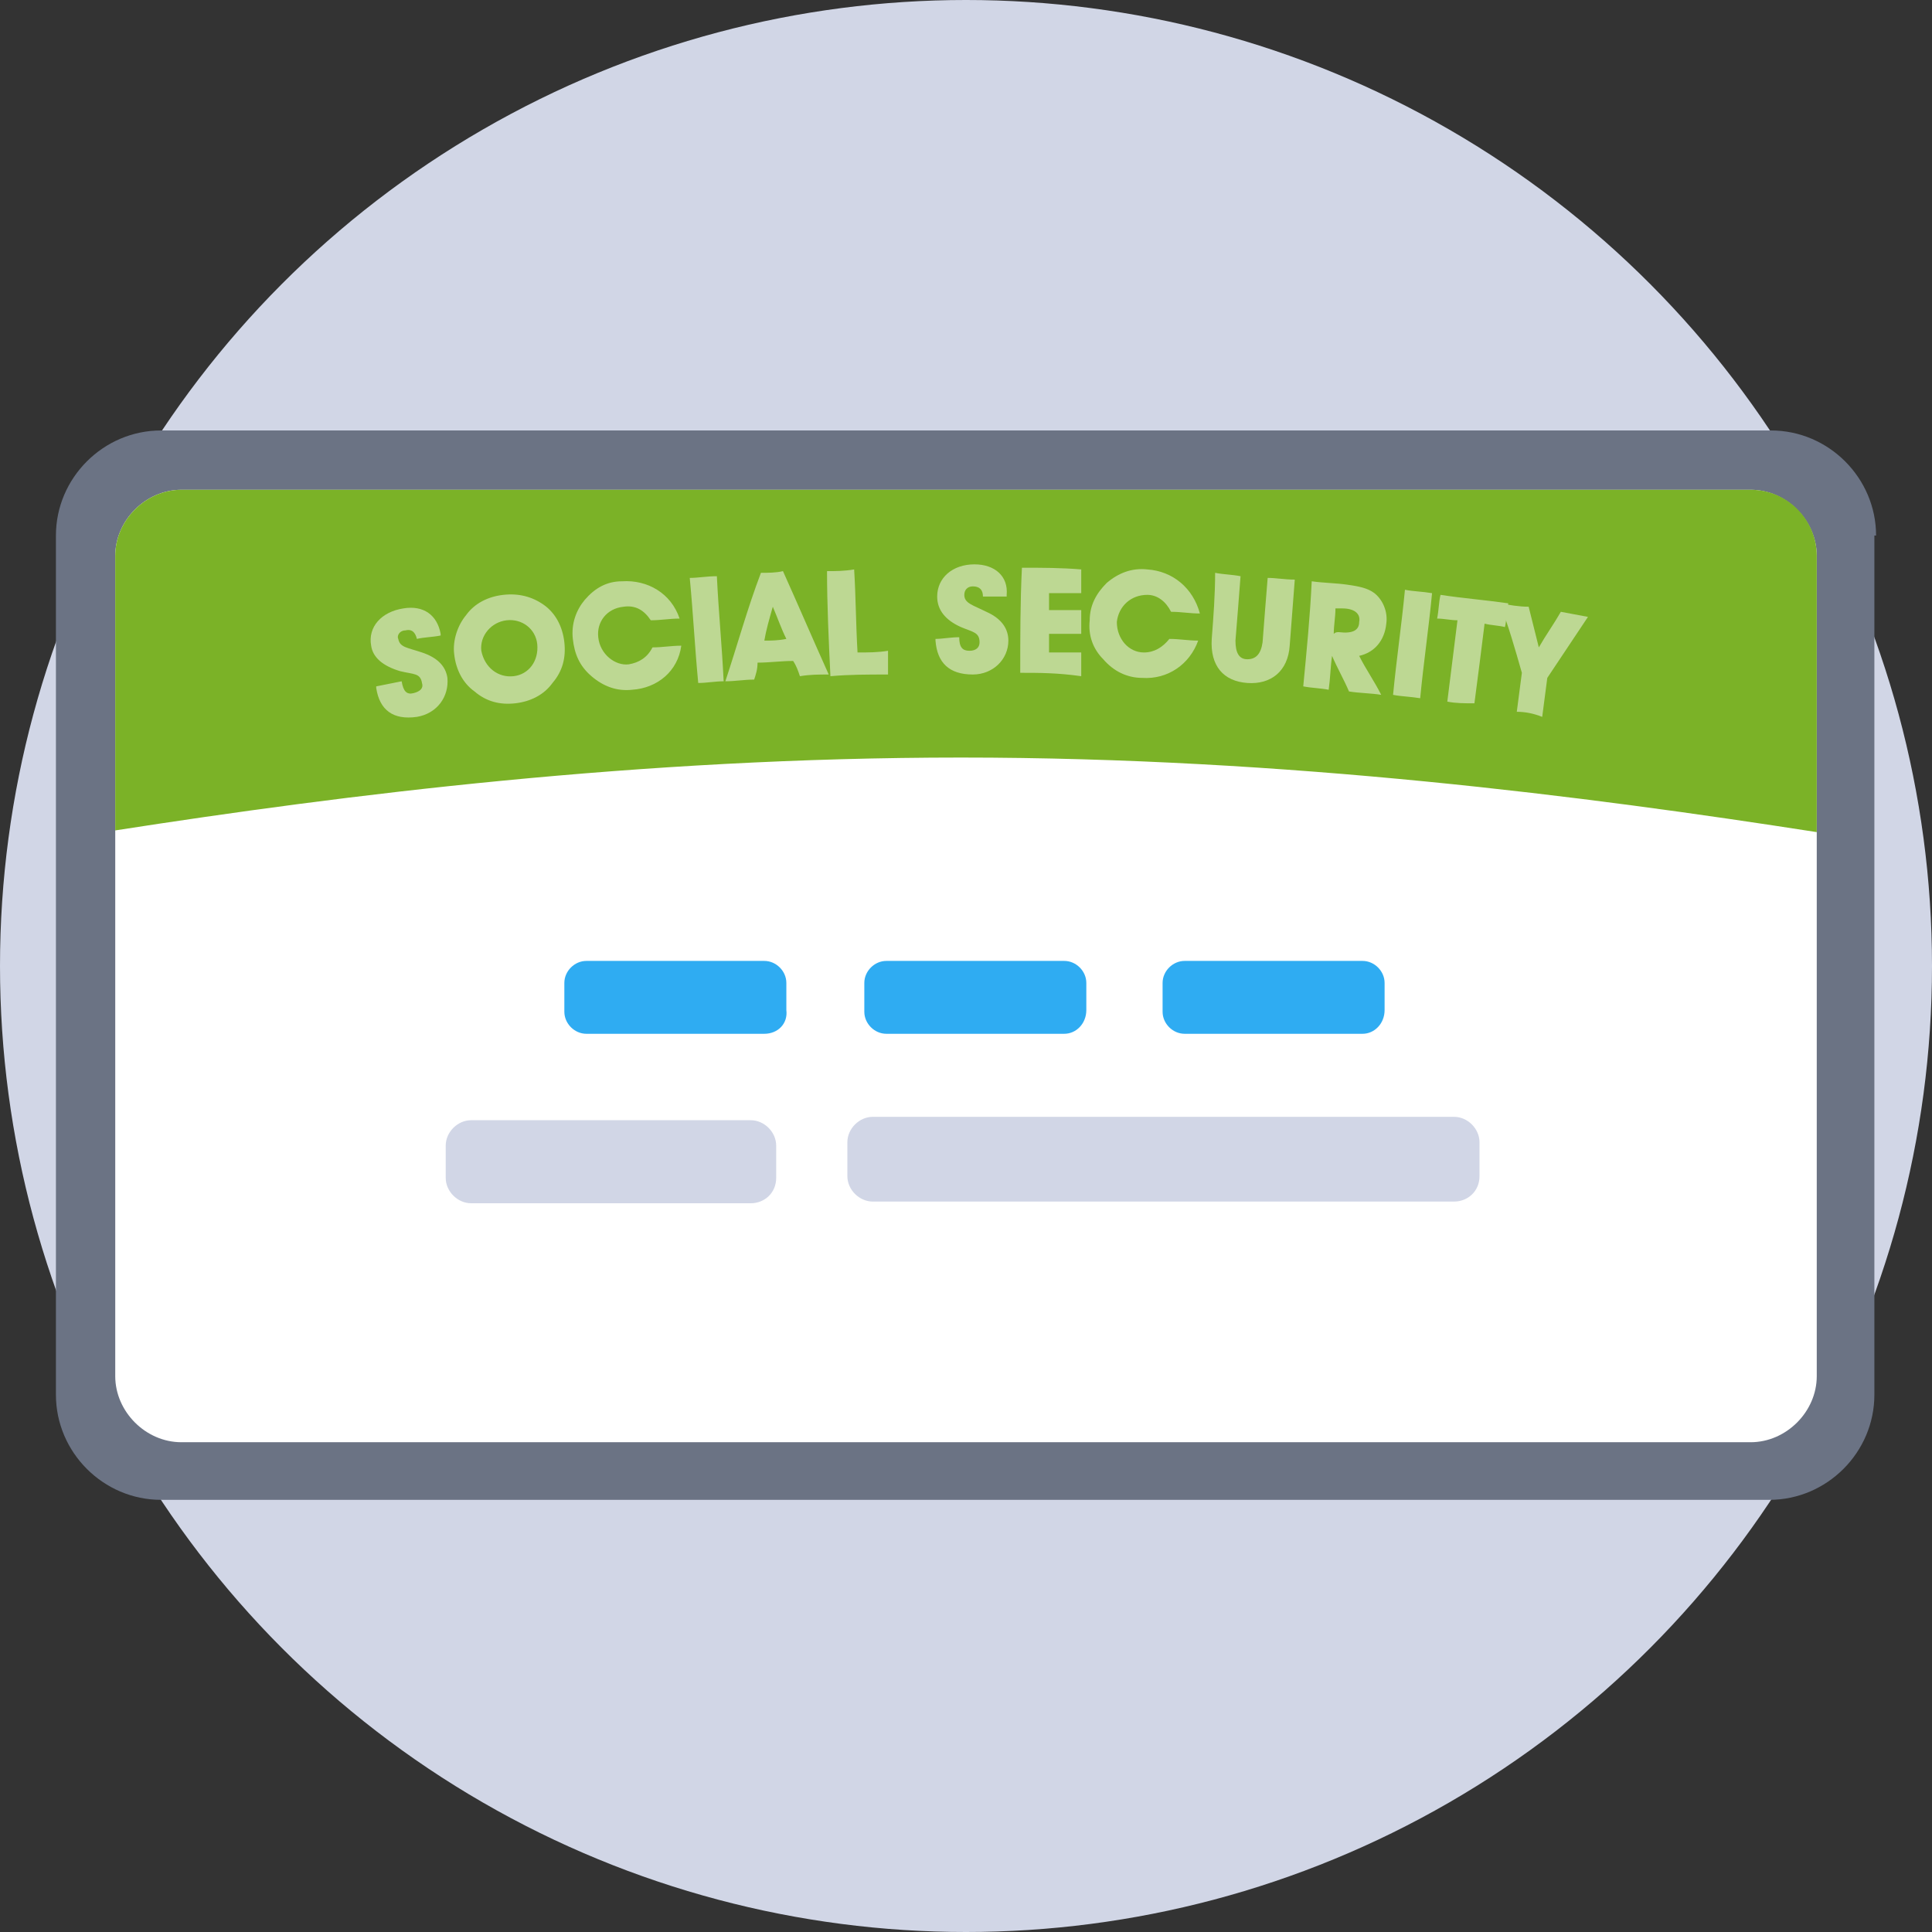 <?xml version="1.0" encoding="utf-8"?>
<!-- Generator: Adobe Illustrator 18.0.0, SVG Export Plug-In . SVG Version: 6.00 Build 0)  -->
<!DOCTYPE svg PUBLIC "-//W3C//DTD SVG 1.1//EN" "http://www.w3.org/Graphics/SVG/1.1/DTD/svg11.dtd">
<svg version="1.1" id="icon-internet-id-child" xmlns="http://www.w3.org/2000/svg" xmlns:xlink="http://www.w3.org/1999/xlink"
	 x="0px" y="0px" viewBox="0 0 114 114" enable-background="new 0 0 114 114" xml:space="preserve">
<rect x="0" y="0" width="114" height="114" fill="#333333" stroke="none"/>
<circle fill="#D1D6E6" cx="57" cy="57" r="57"/>
<g>
	<g>
		<path fill="#6B7384" d="M110.7,31.6c0-3.4-2.8-6.2-6.2-6.2H9.5c-3.4,0-6.2,2.8-6.2,6.2v50.7c0,3.4,2.8,6.2,6.2,6.2h94.9
			c3.4,0,6.2-2.8,6.2-6.2V31.6z"/>
	</g>
	<g>
		<path fill="#FFFFFF" d="M10.7,28.9c-2.1,0-3.9,1.8-3.9,3.9v20.1c0,2.1,0,5.7,0,7.8v20.5c0,2.1,1.8,3.9,3.9,3.9h92.6
			c2.1,0,3.9-1.8,3.9-3.9V60.7c0-2.1,0-5.7,0-7.8V32.8c0-2.1-1.8-3.9-3.9-3.9H10.7z"/>
	</g>
	<path fill="#7BB227" d="M103.3,28.9H10.7c-2.1,0-3.9,1.8-3.9,3.9V49c13.5-2.1,30.9-4.3,49.9-4.3c19.3,0,37,2.3,50.5,4.4V32.8
		C107.2,30.7,105.5,28.9,103.3,28.9z"/>
	<g>
		<g>
			<path fill="#BDD893" d="M23.7,40.2C23.7,40.2,23.7,40.3,23.7,40.2c0.1,0.6,0.3,0.8,0.7,0.7c0.4-0.1,0.6-0.3,0.5-0.6
				c-0.1-0.6-0.5-0.5-1.3-0.7c-1-0.3-1.6-0.8-1.7-1.5c-0.2-1.1,0.6-2,1.9-2.2c1.2-0.2,2,0.4,2.2,1.5c0,0,0,0.1,0,0.1
				c-0.5,0.1-1,0.1-1.4,0.2c-0.1-0.4-0.3-0.6-0.7-0.5c-0.3,0-0.5,0.3-0.4,0.5c0.1,0.5,0.5,0.5,1.4,0.8c0.9,0.3,1.4,0.8,1.5,1.5
				c0.1,1.1-0.6,2.1-1.8,2.3c-1.4,0.2-2.2-0.4-2.4-1.7c0,0,0-0.1,0-0.1C22.7,40.4,23.2,40.3,23.7,40.2z"/>
			<path fill="#BDD893" d="M27.5,36.3c0.5-0.7,1.3-1.1,2.2-1.2c0.9-0.1,1.7,0.1,2.4,0.6c0.7,0.5,1.1,1.3,1.2,2.2
				c0.1,0.9-0.1,1.7-0.7,2.4c-0.5,0.7-1.3,1.1-2.2,1.2c-0.9,0.1-1.7-0.1-2.4-0.7c-0.7-0.5-1.1-1.3-1.2-2.2
				C26.7,37.8,27,36.9,27.5,36.3z M30.3,39.9c0.9-0.1,1.5-0.9,1.4-1.9c-0.1-0.9-0.9-1.5-1.8-1.4c-0.9,0.1-1.6,0.9-1.5,1.8
				C28.6,39.4,29.4,40,30.3,39.9z"/>
			<path fill="#BDD893" d="M37.3,40.7c-0.9,0.1-1.7-0.2-2.4-0.8c-0.7-0.6-1-1.3-1.1-2.2c-0.1-0.9,0.2-1.7,0.7-2.3
				c0.6-0.7,1.3-1.1,2.2-1.1c1.5-0.1,2.9,0.7,3.4,2.2c-0.6,0-1.1,0.1-1.7,0.1c-0.4-0.6-0.9-0.9-1.6-0.8c-1,0.1-1.6,0.9-1.5,1.8
				c0.1,1,1,1.7,1.8,1.6c0.6-0.1,1.1-0.4,1.4-1c0.6,0,1.1-0.1,1.7-0.1C40,39.6,38.8,40.6,37.3,40.7z"/>
			<path fill="#BDD893" d="M41.2,40.3c-0.2-2.1-0.3-4.1-0.5-6.2c0.5,0,1-0.1,1.6-0.1c0.1,2.1,0.3,4.1,0.4,6.2
				C42.2,40.2,41.7,40.3,41.2,40.3z"/>
			<path fill="#BDD893" d="M44.5,40.1c-0.6,0-1.1,0.1-1.7,0.1c0.7-2.1,1.3-4.3,2.1-6.4c0.4,0,0.9,0,1.3-0.1c0.9,2,1.8,4.1,2.7,6.1
				c-0.6,0-1.1,0-1.7,0.1c-0.1-0.3-0.2-0.6-0.4-0.9c-0.7,0-1.4,0.1-2.1,0.1C44.7,39.5,44.6,39.8,44.5,40.1z M45.6,35.8
				c-0.2,0.7-0.4,1.4-0.5,2c0.4,0,0.8,0,1.3-0.1C46.1,37.1,45.9,36.5,45.6,35.8z"/>
			<path fill="#BDD893" d="M49,39.9c-0.1-2.1-0.2-4.2-0.2-6.2c0.5,0,1,0,1.6-0.1c0.1,1.6,0.1,3.2,0.2,4.9c0.6,0,1.2,0,1.8-0.1
				c0,0.5,0,0.9,0,1.4C51.2,39.8,50.1,39.8,49,39.9z"/>
			<path fill="#BDD893" d="M56.6,37.6C56.6,37.7,56.6,37.7,56.6,37.6c0,0.6,0.2,0.8,0.6,0.8c0.4,0,0.6-0.2,0.6-0.5
				c0-0.6-0.4-0.6-1.1-0.9c-0.9-0.4-1.4-1-1.4-1.8c0-1.1,0.9-1.9,2.2-1.9c1.2,0,2,0.7,1.9,1.8c0,0,0,0.1,0,0.1c-0.5,0-1,0-1.4,0
				c0-0.4-0.2-0.6-0.6-0.6c-0.3,0-0.5,0.2-0.5,0.5c0,0.5,0.5,0.6,1.3,1c0.9,0.4,1.3,1,1.3,1.7c0,1.1-0.9,2-2.1,2
				c-1.4,0-2.1-0.7-2.2-2c0,0,0-0.1,0-0.1C55.6,37.7,56.1,37.6,56.6,37.6z"/>
			<path fill="#BDD893" d="M60.2,39.7c0-2.1,0-4.2,0.1-6.2c1.2,0,2.3,0,3.5,0.1c0,0.5,0,0.9,0,1.4c-0.6,0-1.3,0-1.9,0
				c0,0.3,0,0.7,0,1c0.6,0,1.3,0,1.9,0c0,0.5,0,0.9,0,1.4c-0.6,0-1.3,0-1.9,0c0,0.4,0,0.7,0,1.1c0.6,0,1.3,0,1.9,0
				c0,0.5,0,0.9,0,1.4C62.4,39.7,61.3,39.7,60.2,39.7z"/>
			<path fill="#BDD893" d="M67.4,40c-0.9,0-1.7-0.4-2.3-1.1c-0.6-0.6-0.9-1.4-0.8-2.3c0-0.9,0.4-1.6,1-2.2c0.7-0.6,1.5-0.9,2.4-0.8
				c1.5,0.1,2.7,1.1,3.1,2.6c-0.6,0-1.1-0.1-1.7-0.1c-0.3-0.6-0.8-1-1.4-1c-1,0-1.7,0.7-1.8,1.6c0,1,0.7,1.8,1.6,1.8
				c0.6,0,1.1-0.3,1.5-0.8c0.6,0,1.1,0.1,1.7,0.1C70.2,39.2,68.9,40.1,67.4,40z"/>
			<path fill="#BDD893" d="M73.2,34c-0.1,1.3-0.2,2.6-0.3,3.8c0,0.7,0.2,1.1,0.7,1.1c0.5,0,0.8-0.3,0.9-1c0.1-1.3,0.2-2.6,0.3-3.8
				c0.5,0,1,0.1,1.6,0.1c-0.1,1.3-0.2,2.6-0.3,3.9c-0.1,1.5-1.1,2.3-2.5,2.2c-1.4-0.1-2.2-1-2.1-2.6c0.1-1.3,0.2-2.6,0.2-3.9
				C72.2,33.9,72.7,33.9,73.2,34z"/>
			<path fill="#BDD893" d="M76.9,40.5c0.2-2.1,0.4-4.1,0.5-6.2c0.7,0.1,1.4,0.1,2.1,0.2c0.7,0.1,1.2,0.2,1.6,0.5
				c0.5,0.4,0.8,1.1,0.7,1.8c-0.1,1-0.7,1.7-1.6,1.9c0.4,0.8,0.9,1.5,1.3,2.3c-0.6-0.1-1.3-0.1-1.9-0.2c-0.3-0.7-0.7-1.4-1-2.1
				c-0.1,0.7-0.1,1.3-0.2,2C77.9,40.6,77.4,40.6,76.9,40.5z M79,37.3c0.8,0.1,1.2-0.1,1.2-0.6c0.1-0.5-0.3-0.8-1-0.8
				c-0.1,0-0.3,0-0.4,0c0,0.5-0.1,1-0.1,1.5C78.8,37.3,78.9,37.3,79,37.3z"/>
			<path fill="#BDD893" d="M82.2,41c0.2-2.1,0.5-4.1,0.7-6.2c0.5,0.1,1,0.1,1.6,0.2c-0.2,2.1-0.5,4.1-0.7,6.2
				C83.2,41.1,82.7,41.1,82.2,41z"/>
			<path fill="#BDD893" d="M85.4,41.4c0.2-1.6,0.4-3.2,0.6-4.8c-0.4,0-0.8-0.1-1.2-0.1c0.1-0.5,0.1-1,0.2-1.4c1.3,0.2,2.6,0.3,4,0.5
				c-0.1,0.5-0.1,1-0.2,1.4c-0.4-0.1-0.8-0.1-1.2-0.2c-0.2,1.6-0.4,3.2-0.6,4.7C86.4,41.5,85.9,41.5,85.4,41.4z"/>
			<path fill="#BDD893" d="M89.5,42c0.1-0.8,0.2-1.5,0.3-2.3c-0.4-1.4-0.8-2.8-1.3-4.1c0.6,0.1,1.1,0.2,1.7,0.2
				c0.2,0.8,0.4,1.6,0.6,2.4c0.4-0.7,0.9-1.4,1.3-2.1c0.5,0.1,1.1,0.2,1.6,0.3c-0.8,1.2-1.6,2.4-2.4,3.6c-0.1,0.8-0.2,1.5-0.3,2.3
				C90.5,42.1,90,42,89.5,42z"/>
		</g>
	</g>
	<path fill="#D1D6E6" d="M44.3,71H27.8c-0.8,0-1.5-0.7-1.5-1.5v-1.9c0-0.8,0.7-1.5,1.5-1.5h16.5c0.8,0,1.5,0.7,1.5,1.5v1.9
		C45.8,70.4,45.1,71,44.3,71z"/>
	<path fill="#D1D6E6" d="M85.8,70.9H51.5c-0.8,0-1.5-0.7-1.5-1.5v-2c0-0.8,0.7-1.5,1.5-1.5h34.3c0.8,0,1.5,0.7,1.5,1.5v2
		C87.3,70.3,86.6,70.9,85.8,70.9z"/>
	<path fill="#2FACF2" d="M45.1,61H34.6c-0.7,0-1.3-0.6-1.3-1.3V58c0-0.7,0.6-1.3,1.3-1.3h10.5c0.7,0,1.3,0.6,1.3,1.3v1.6
		C46.5,60.4,45.9,61,45.1,61z"/>
	<path fill="#2FACF2" d="M62.8,61H52.3c-0.7,0-1.3-0.6-1.3-1.3V58c0-0.7,0.6-1.3,1.3-1.3h10.5c0.7,0,1.3,0.6,1.3,1.3v1.6
		C64.1,60.4,63.5,61,62.8,61z"/>
	<path fill="#2FACF2" d="M80.4,61H69.9c-0.7,0-1.3-0.6-1.3-1.3V58c0-0.7,0.6-1.3,1.3-1.3h10.5c0.7,0,1.3,0.6,1.3,1.3v1.6
		C81.7,60.4,81.1,61,80.4,61z"/>
</g>
</svg>
